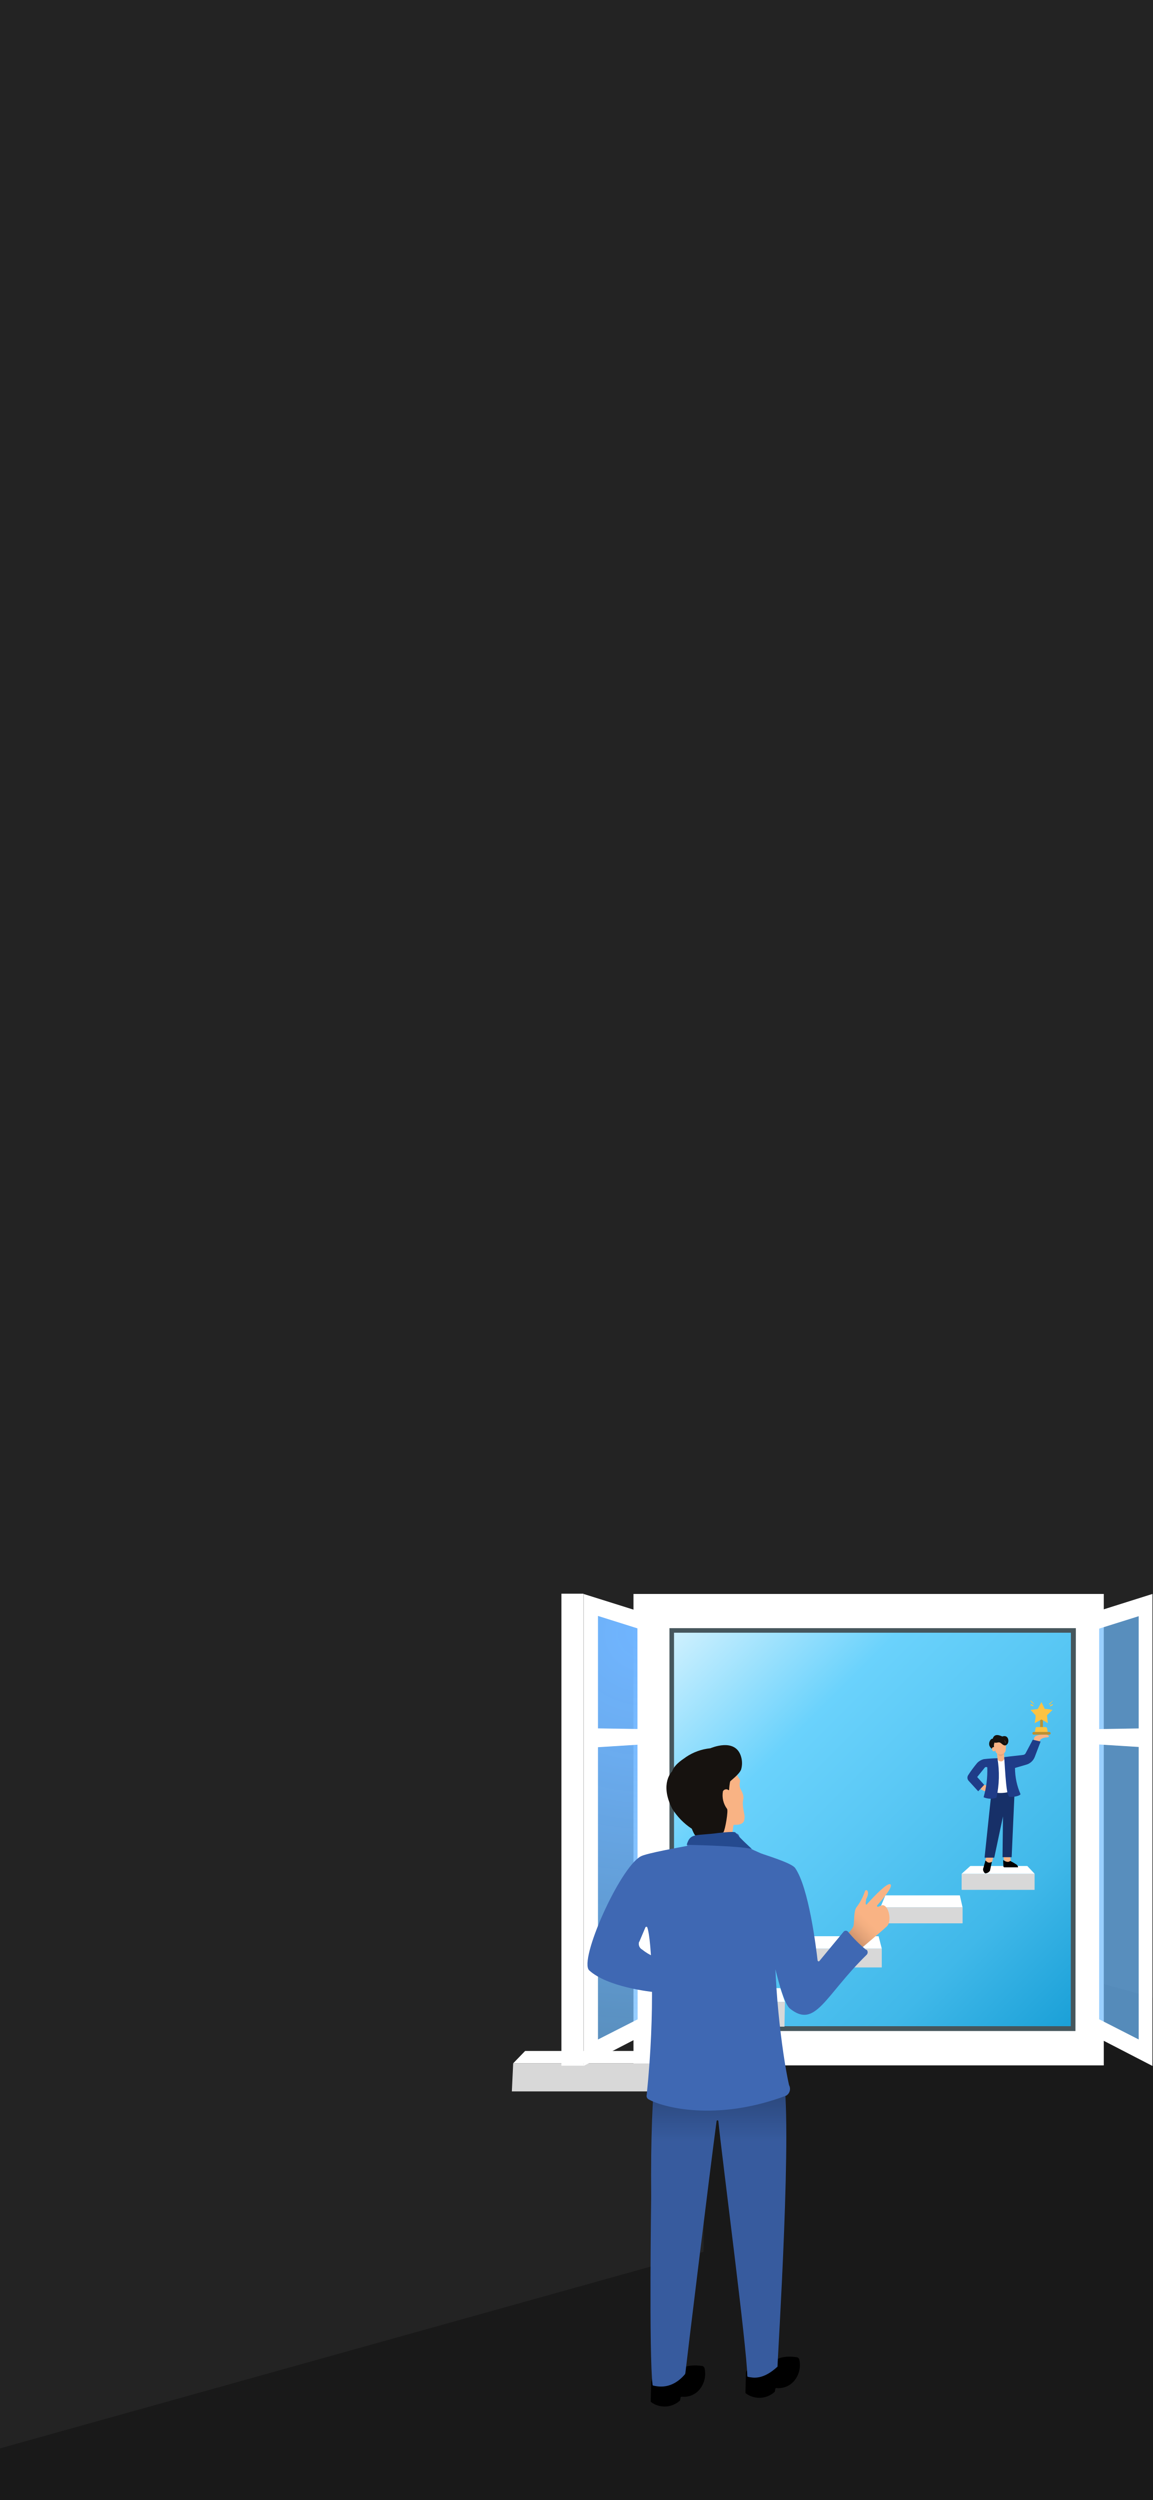 <svg width="865" height="1875" viewBox="0 0 865 1875" fill="none" xmlns="http://www.w3.org/2000/svg">
<rect x="0" y="0" width="865" height="1875" fill="#808080" stroke="none"/>
<g clip-path="url(#clip0)">
<rect width="865" height="1875" fill="white"/>
<rect x="-22" y="-28" width="918" height="1931" fill="#232323"/>
<path d="M-1177 2165L527.779 1688.84L529.4 1495.45L810.038 1483L875 1500.93V2165H-1177Z" fill="#191919"/>
<path d="M816.138 1213.2H488.338V1541H816.138V1213.2Z" fill="url(#paint0_linear)"/>
<path d="M484.527 1198.69V1548.09H827.65V1198.69H484.527ZM803.317 1519.64H505.664V1224.52H803.394L803.317 1519.64Z" fill="#46565C"/>
<path d="M475.248 1195.45V1549.01H828.073V1195.45H475.248ZM806.821 1523.25H502.237V1221.1H807.129L806.821 1523.25Z" fill="white"/>
<path d="M722.156 1430.43H660.516V1442.48H722.156V1430.43Z" fill="#D8D8D8"/>
<path d="M720.077 1421.5L722.118 1430.43H660.516L664.25 1421.5H720.077Z" fill="white"/>
<path d="M661.517 1461.42H584.707V1475.55H661.517V1461.42Z" fill="#D8D8D8"/>
<path d="M659.13 1452.14L661.517 1461.42H584.707L588.519 1452.14H659.13Z" fill="white"/>
<path d="M493.112 1519.98H588.518L588.865 1501.39H493.112V1519.98Z" fill="#D8D8D8"/>
<path d="M585.4 1491.07L588.865 1501.39H493.112L495.884 1491.38L585.4 1491.07Z" fill="white"/>
<path d="M384 1568.53H495.577L496.578 1547.47H385.001L384 1568.53Z" fill="#D8D8D8"/>
<path d="M489.339 1538.19L496.578 1547.47H385.001L393.972 1538.19H489.339Z" fill="white"/>
<path d="M776.174 1405.33H721.425V1417.38H776.174V1405.33Z" fill="#D8D8D8"/>
<path d="M770.668 1399.47L776.212 1405.33H721.425L727.97 1399.47H770.668Z" fill="white"/>
<path d="M437.747 1195.26H421.192V1549.24H437.747V1195.26Z" fill="white"/>
<path d="M442.521 1206.97V1538.19L479.367 1519.29L480.753 1216.59L442.521 1206.97Z" fill="url(#paint1_radial)"/>
<path d="M859.182 1206.97V1538.19L822.336 1519.29L821.297 1216.59L859.182 1206.97Z" fill="url(#paint2_radial)"/>
<path d="M437.824 1195.45V1549.44L488.531 1523.25V1211.39L437.824 1195.45ZM478.366 1514.48L448.605 1529.61V1211.93L478.212 1221.25L478.366 1514.48Z" fill="white"/>
<path d="M442.521 1296.17L483.487 1296.83V1308.19L444.947 1310.61L442.521 1296.17Z" fill="white"/>
<path d="M813.943 1211.43V1523.29L864.573 1549.44V1195.45L813.943 1211.43ZM854.254 1529.57L824.608 1514.44V1221.44L854.254 1212.13V1529.57Z" fill="white"/>
<path d="M862.609 1296.17L821.99 1296.83V1308.19L860.53 1310.61L862.609 1296.17Z" fill="white"/>
<path d="M549.286 1322.51C549.361 1322.51 549.434 1322.53 549.491 1322.58C549.548 1322.63 549.584 1322.7 549.594 1322.78C549.594 1322.78 549.594 1322.78 549.594 1322.78C550.628 1326.68 552.251 1330.41 554.406 1333.83C554.712 1334.14 554.938 1334.51 555.065 1334.93C555.193 1335.35 555.218 1335.79 555.138 1336.21C554.753 1337.68 554.753 1339.22 555.138 1340.68C555.831 1342.76 558.565 1345.95 557.525 1350C556.485 1354.04 558.911 1361.55 558.603 1362.74C558.295 1363.93 559.604 1368.94 550.903 1368.59C550.725 1368.59 550.555 1368.66 550.426 1368.78C550.297 1368.9 550.22 1369.07 550.21 1369.25L549.209 1376.1C549.192 1376.28 549.113 1376.45 548.987 1376.57C548.86 1376.7 548.694 1376.78 548.516 1376.79L525.415 1377.83C525.234 1377.82 525.063 1377.75 524.935 1377.62C524.807 1377.49 524.731 1377.32 524.722 1377.14V1377.14L521.295 1336.02V1335.79C521.719 1334.06 527.918 1316.12 549.286 1322.51Z" fill="#F9B384"/>
<path d="M631.909 1454.18C631.563 1453.84 631.909 1453.49 632.217 1453.14C635.51 1451.11 638.237 1448.27 640.148 1444.9C641.149 1441.86 640.148 1433.85 642.536 1430.43C645.209 1426.94 647.303 1423.04 648.734 1418.88C649.427 1415.84 653.239 1418.18 649.774 1424.42V1424.73C649.774 1425.77 649.427 1426.46 649.427 1427.39C649.406 1427.75 649.53 1428.11 649.774 1428.39C650.12 1428.39 650.467 1428.39 650.467 1428.04C655.741 1422.19 665.867 1411.52 668.023 1413.26C670.179 1414.99 662.21 1424.31 658.398 1428.66C658.216 1428.74 658.074 1428.89 658.003 1429.08C657.931 1429.27 657.934 1429.47 658.013 1429.66C658.097 1429.84 658.248 1429.98 658.435 1430.05C658.622 1430.13 658.83 1430.12 659.014 1430.04C659.107 1430 659.186 1429.93 659.245 1429.85C660.285 1429.5 660.939 1429.2 662.017 1428.85C666.83 1428.85 669.255 1440.9 665.444 1444.64C662.364 1447.68 644.114 1462.85 640.649 1465.97C640.522 1466.08 640.357 1466.14 640.187 1466.14C640.016 1466.14 639.852 1466.08 639.725 1465.97V1465.97L631.909 1454.18Z" fill="url(#paint3_linear)"/>
<path d="M559.604 1779.6L559.258 1794.38C559.258 1794.73 559.258 1794.73 559.604 1795.07C562.751 1797.35 566.581 1798.5 570.464 1798.32C574.347 1798.14 578.052 1796.64 580.972 1794.07L581.28 1793.73L581.627 1791.65C581.645 1791.47 581.725 1791.31 581.852 1791.19C581.979 1791.07 582.145 1791 582.32 1790.99V1790.99C584.65 1791.25 587.009 1790.98 589.217 1790.19C591.426 1789.41 593.426 1788.13 595.064 1786.45C597.186 1784.2 598.711 1781.45 599.498 1778.46C600.284 1775.46 600.309 1772.32 599.568 1769.32C599.295 1768.71 598.799 1768.22 598.182 1767.97C596.103 1767.62 587.171 1766.24 581.28 1770.36C574.662 1774.12 567.448 1776.73 559.951 1778.06C559.9 1778.58 559.783 1779.1 559.604 1779.6Z" fill="black"/>
<path d="M488.53 1786.1L488.184 1800.93C488.184 1801.27 488.184 1801.27 488.53 1801.62C491.671 1803.9 495.494 1805.04 499.371 1804.86C503.247 1804.68 506.946 1803.18 509.86 1800.62L510.207 1800.27L510.553 1798.19C510.577 1798.02 510.658 1797.85 510.783 1797.73C510.908 1797.6 511.071 1797.52 511.246 1797.5V1797.5C513.57 1797.77 515.926 1797.51 518.134 1796.74C520.342 1795.96 522.345 1794.7 523.99 1793.03C526.11 1790.78 527.632 1788.03 528.419 1785.04C529.206 1782.05 529.232 1778.91 528.495 1775.9C528.223 1775.28 527.728 1774.79 527.109 1774.51C525.03 1774.21 516.059 1772.82 510.207 1776.98C503.582 1780.73 496.37 1783.33 488.877 1784.68C489.031 1785.45 489.031 1785.76 488.53 1786.1Z" fill="black"/>
<path d="M495.384 1522.72C494.691 1525.37 487.684 1558.18 488.531 1647.34C488.531 1648.73 486.798 1765.81 489.57 1788.53C489.579 1788.71 489.655 1788.88 489.783 1789.01C489.911 1789.14 490.082 1789.21 490.263 1789.22C493.69 1789.91 503.931 1792.34 513.903 1780.64C513.877 1780.54 513.887 1780.45 513.929 1780.36C513.972 1780.27 514.045 1780.21 514.134 1780.17V1780.17C514.827 1773.32 532.73 1626.63 537.581 1590.9C537.581 1590.72 537.654 1590.54 537.784 1590.41C537.914 1590.28 538.09 1590.21 538.274 1590.21C538.451 1590.22 538.618 1590.3 538.74 1590.42C538.861 1590.55 538.929 1590.72 538.929 1590.9C542.009 1621.16 560.297 1760.31 560.643 1781.98C560.653 1782.15 560.725 1782.31 560.845 1782.44C560.966 1782.56 561.127 1782.63 561.298 1782.64C565.148 1783.37 572.348 1785.06 583.321 1774.94V1774.59C583.321 1768.74 595.102 1585.28 587.171 1554.9C579.933 1525.99 585.13 1537.77 575.62 1516.4C575.62 1516.05 575.274 1516.05 574.927 1516.05C569.46 1515.71 508.474 1510.55 495.384 1522.91V1522.72Z" fill="#375B9E"/>
<path opacity="0.31" d="M490.417 1560.6L578.97 1554.48C584.476 1554.13 586.67 1553.79 587.941 1559.72L588.942 1566.95C589.289 1567.96 589.982 1585.55 589.982 1586.9L590.328 1605.53L488.569 1605.84L489.262 1579.58L490.417 1560.6Z" fill="url(#paint4_linear)"/>
<path d="M524.145 1376.72C523.452 1376.72 518.87 1376.72 518.254 1378.76L515.52 1384.11C515.52 1384.2 515.484 1384.29 515.419 1384.36C515.354 1384.42 515.266 1384.46 515.174 1384.46V1384.46C511.747 1385.15 484.373 1389.96 480.523 1392.35C464.737 1401.28 434.052 1470.16 442.021 1477.75C455.458 1490.1 487.491 1493.92 493.421 1494.3C494.229 1493.99 495.076 1493.61 495.846 1493.22L492.42 1467.74C491.72 1467.81 491.015 1467.69 490.379 1467.39C487.289 1466.03 484.389 1464.27 481.755 1462.15C480.836 1461.65 480.103 1460.87 479.666 1459.92C479.229 1458.97 479.111 1457.9 479.329 1456.88C479.329 1456.53 479.329 1456.53 479.676 1456.18L484.18 1445.56C484.203 1445.47 484.241 1445.4 484.294 1445.33C484.347 1445.26 484.413 1445.2 484.488 1445.16C484.563 1445.12 484.646 1445.09 484.732 1445.08C484.818 1445.07 484.905 1445.07 484.989 1445.1H485.181C485.222 1445.09 485.263 1445.09 485.302 1445.1C485.342 1445.12 485.379 1445.13 485.411 1445.16C485.443 1445.18 485.47 1445.21 485.49 1445.25C485.51 1445.29 485.523 1445.33 485.528 1445.37C488.954 1453.95 491.727 1508.01 485.181 1571.03C484.983 1571.68 485.012 1572.37 485.265 1572.99C485.517 1573.62 485.977 1574.14 486.567 1574.46C496.578 1580.31 537.197 1591.56 589.866 1571.69C591.158 1570.89 592.093 1569.63 592.48 1568.16C592.867 1566.69 592.675 1565.13 591.945 1563.8C586.709 1540.39 579.201 1481.6 581.974 1440.9L577.469 1457.03C577.469 1457.03 578.508 1461.5 578.508 1461.88C578.855 1464.27 586.209 1501.15 592.638 1506.43C611.889 1521.83 618.781 1496.77 650.121 1466.12C650.382 1465.87 650.589 1465.57 650.731 1465.24C650.873 1464.91 650.947 1464.55 650.947 1464.19C650.947 1463.83 650.873 1463.48 650.731 1463.15C650.589 1462.81 650.382 1462.52 650.121 1462.27H649.697C644.805 1458.24 640.306 1453.75 636.26 1448.87C636.087 1448.64 635.868 1448.44 635.617 1448.3C635.367 1448.15 635.09 1448.06 634.802 1448.02C634.515 1447.99 634.223 1448.01 633.944 1448.09C633.665 1448.17 633.406 1448.3 633.18 1448.48L632.834 1448.83L614.623 1470.85C614.502 1470.96 614.344 1471.03 614.18 1471.03C614.016 1471.03 613.858 1470.96 613.737 1470.85V1470.85L613.391 1470.51C612.313 1461.19 606.845 1415.68 596.488 1400.94C593.716 1397.09 574.119 1391.31 570.654 1389.92C563.801 1386.81 556.563 1384.42 554.445 1376.8C554.286 1376.29 553.974 1375.85 553.553 1375.54C553.132 1375.22 552.623 1375.04 552.096 1375.02C542.746 1374.63 533.379 1375.2 524.145 1376.72V1376.72Z" fill="#3F68B3"/>
<path d="M514.519 1317.85C513.479 1318.85 506.241 1322.66 504.239 1328.51C504.239 1328.51 494.614 1337.45 504.239 1356.39C508.008 1362.46 513.053 1367.64 519.024 1371.56C519.024 1371.56 521.103 1377.06 522.142 1376.83C523.836 1376.45 541.393 1375.76 542.702 1374.18C544.011 1372.6 546.552 1357.66 545.436 1356.62C544.045 1354.75 543.055 1352.62 542.525 1350.36C541.995 1348.09 541.937 1345.74 542.355 1343.45C542.669 1342.85 543.188 1342.39 543.817 1342.14C544.447 1341.89 545.144 1341.88 545.782 1342.11C545.86 1342.11 545.936 1342.14 545.997 1342.19C546.059 1342.23 546.105 1342.3 546.129 1342.37V1342.37C546.249 1342.49 546.407 1342.55 546.571 1342.55C546.735 1342.55 546.893 1342.49 547.014 1342.37V1342.37V1342.03C547.12 1340.05 547.364 1338.08 547.746 1336.14C548.054 1335.44 554.56 1330.86 555.985 1327.17C556.909 1324.02 556.909 1320.68 555.985 1317.54C551.711 1302.8 533.077 1311.19 532.884 1311.19C526.302 1311.84 519.989 1314.13 514.519 1317.85V1317.85Z" fill="#16120F"/>
<path d="M515.173 1383.61C515.173 1383.61 554.06 1384.3 564.07 1386.69C564.07 1386.69 555.484 1378.99 551.711 1374.33C551.711 1374.33 551.711 1373.29 539.275 1374.68C521.719 1377.06 517.907 1374.33 515.173 1383.61Z" fill="#254A8F"/>
<path d="M740.175 1392.2L739.174 1395.31C739.596 1396.06 740.283 1396.61 741.097 1396.87C741.911 1397.12 742.791 1397.06 743.563 1396.7C743.883 1396.5 744.18 1396.27 744.449 1396.01L745.142 1392.58L740.175 1392.2Z" fill="#F9B384"/>
<path d="M739.328 1395.31L737.557 1401.59C737.21 1402.98 738.596 1405.02 739.289 1405.02C739.977 1404.95 740.641 1404.74 741.234 1404.39C741.827 1404.03 742.334 1403.55 742.716 1402.98L744.102 1396.39C741.753 1397.7 740.714 1396.7 739.328 1395.31Z" fill="black"/>
<path d="M752.765 1391.19L753.111 1394.62C753.804 1396.35 757.231 1397.7 758.347 1395.31L757.693 1390.5L752.765 1391.19Z" fill="#F9B384"/>
<path d="M752.765 1399.51C752.742 1399.62 752.742 1399.73 752.763 1399.84C752.784 1399.94 752.826 1400.04 752.887 1400.13C752.948 1400.22 753.027 1400.3 753.118 1400.36C753.21 1400.42 753.312 1400.46 753.419 1400.48H763.776C763.776 1399.78 763.43 1399.47 763.083 1398.78C761.42 1397.59 759.655 1396.54 757.808 1395.66C757.115 1396.7 754.728 1396.7 752.572 1394.97L752.765 1399.51Z" fill="black"/>
<path d="M734.939 1341.26C736.679 1342.73 738.862 1343.57 741.137 1343.64C742.523 1343.34 741.83 1339.53 741.83 1339.53L736.594 1338.14L734.939 1341.26Z" fill="#F9B384"/>
<path d="M755.19 1308.53C753.111 1310.27 751.34 1307.19 749.954 1306.84C748.568 1306.49 747.182 1307.49 746.104 1306.84C745.758 1308.65 745.641 1310.5 745.758 1312.35C739.212 1309.92 743.024 1303.37 744.718 1304.07C746.104 1299.56 750.224 1301.68 751.956 1302.33C756.884 1300.6 757.577 1307.11 755.19 1308.53Z" fill="#16120F"/>
<path d="M775.481 1305.8C775.481 1305.14 775.827 1304.07 775.827 1303.37C776.095 1302.87 776.447 1302.41 776.867 1302.03C778.537 1301.32 780.33 1300.96 782.142 1300.95C783.181 1300.95 785.568 1300.6 786.608 1301.68C787.647 1302.76 785.915 1303.03 785.26 1303.03C783.911 1303.05 782.588 1303.41 781.41 1304.07C780.891 1304.41 780.463 1304.87 780.161 1305.41C779.859 1305.96 779.693 1306.56 779.678 1307.19L775.481 1305.8Z" fill="#F9B384"/>
<path d="M761.389 1338.49L758.963 1392.89H752.11L752.457 1362.28L745.911 1393.23H738.635L744.525 1337.18L761.389 1338.49Z" fill="#173068"/>
<path d="M761.389 1342.3C761.043 1342.3 761.043 1342.64 760.696 1342.64C758.801 1343.4 756.843 1343.98 754.844 1344.38C753.112 1344.65 751.36 1344.76 749.608 1344.72C747.69 1344.61 745.809 1344.14 744.064 1343.34V1341.76L745.796 1319.74L757.347 1319.35L761.389 1342.3Z" fill="white"/>
<path d="M750.724 1320.97C750.108 1320.98 749.512 1320.75 749.065 1320.32C748.619 1319.9 748.357 1319.31 748.337 1318.7V1318.7L747.875 1313.42H753.111L753.458 1318.66C753.433 1319 753.341 1319.34 753.187 1319.65C753.032 1319.95 752.818 1320.23 752.557 1320.46C752.295 1320.68 751.992 1320.85 751.665 1320.96C751.337 1321.07 750.991 1321.11 750.647 1321.08L750.724 1320.97Z" fill="#F9B384"/>
<path d="M748.299 1315.08C749.338 1316.81 750.917 1318.5 753.573 1315.08H748.299Z" fill="#E6A57A"/>
<path d="M754.497 1312.34C754.502 1312.86 754.377 1313.37 754.135 1313.83C753.893 1314.29 753.541 1314.68 753.111 1314.96C752.17 1315.65 750.995 1315.94 749.841 1315.77C748.688 1315.59 747.649 1314.97 746.951 1314.04V1314.04V1313.69C745.874 1311.43 745.409 1308.92 745.604 1306.42L749.454 1304.72L753.612 1305.11L754.305 1306.76C754.574 1307.88 754.691 1309.04 754.651 1310.19L754.497 1312.34Z" fill="#F9B384"/>
<path d="M782.411 1283.74H780.332V1298.52H782.411V1283.74Z" fill="#BB9132"/>
<path d="M785.452 1286.47L786.145 1292.36L781.333 1289.59L776.212 1292.36L776.905 1288.24V1286.47L773.093 1282.39L778.561 1281.7L781.333 1276.54L783.797 1281.7H785.106L789.61 1282.39L785.452 1286.47Z" fill="#FBC343"/>
<path d="M786.145 1299.91H776.289V1299.41L776.943 1295.98C776.943 1295.63 777.29 1295.29 777.944 1295.29H784.528C784.836 1295.29 785.183 1295.63 785.529 1295.98L786.145 1299.91Z" fill="#FBC343"/>
<path d="M787.223 1300.99H775.481C775.212 1300.98 774.957 1300.86 774.77 1300.67C774.583 1300.48 774.479 1300.22 774.479 1299.95V1299.95C774.497 1299.69 774.609 1299.44 774.793 1299.26C774.977 1299.08 775.221 1298.96 775.481 1298.95H787.223C787.483 1298.96 787.727 1299.08 787.911 1299.26C788.095 1299.44 788.206 1299.69 788.224 1299.95C788.216 1300.21 788.108 1300.47 787.924 1300.66C787.739 1300.85 787.489 1300.97 787.223 1300.99V1300.99Z" fill="#BB9132"/>
<path d="M772.863 1275.15C773.517 1275.49 774.094 1275.96 774.557 1276.54C774.903 1276.88 775.25 1276.88 775.25 1277.19C775.259 1277.37 775.335 1277.54 775.463 1277.67C775.591 1277.8 775.762 1277.88 775.943 1277.89V1278.23C775.596 1277.89 775.25 1277.89 774.903 1277.54C774.557 1277.19 774.21 1277.19 774.21 1276.88C773.603 1276.45 773.134 1275.85 772.863 1275.15Z" fill="#FBC343"/>
<path d="M789.996 1275.38C789.649 1276.08 788.956 1276.42 788.61 1277.12C788.263 1277.81 787.917 1277.46 787.917 1277.81C787.917 1278.16 787.224 1278.12 786.916 1278.46V1278.12C787.224 1277.81 787.224 1277.46 787.57 1277.46L788.263 1276.77C788.918 1276.31 789.264 1275.73 789.996 1275.38Z" fill="#FBC343"/>
<path d="M787.531 1279.27C787.878 1278.93 788.186 1278.58 788.532 1278.58C788.879 1278.58 788.879 1278.23 789.225 1278.23H789.918V1278.58L789.572 1278.93C789.386 1279.11 789.142 1279.24 788.879 1279.27C788.748 1279.4 788.59 1279.5 788.417 1279.56C788.244 1279.62 788.06 1279.64 787.878 1279.62L787.531 1279.27Z" fill="#FBC343"/>
<path d="M774.826 1279.62C774.479 1279.62 774.133 1279.27 773.786 1279.27C773.746 1279.28 773.705 1279.27 773.665 1279.26C773.626 1279.25 773.589 1279.23 773.557 1279.21C773.525 1279.18 773.498 1279.15 773.477 1279.12C773.457 1279.08 773.445 1279.04 773.44 1279V1279C773.362 1279 773.286 1278.97 773.224 1278.92C773.163 1278.87 773.117 1278.81 773.093 1278.73V1278.23H773.786C774.133 1278.23 774.133 1278.23 774.479 1278.58C774.826 1278.93 775.134 1278.93 775.481 1279.27L774.826 1279.62Z" fill="#FBC343"/>
<path d="M753.381 1317.85C758.155 1317.16 763.006 1316.81 767.819 1316.12C768.191 1316.05 768.541 1315.89 768.837 1315.66C769.132 1315.42 769.365 1315.12 769.513 1314.77L774.826 1304.76L780.678 1306.15L776.289 1317.7C775.734 1319.12 774.847 1320.4 773.703 1321.42C772.558 1322.43 771.188 1323.16 769.705 1323.55L761.466 1325.94C761.481 1332.69 762.883 1339.38 765.586 1345.57C765.586 1346.61 761.12 1347.96 757.308 1347.61C755.575 1346.07 754.844 1342.3 753.381 1317.85Z" fill="#1F3C88"/>
<path d="M748.298 1318.66C744.862 1318.72 741.432 1318.95 738.019 1319.35C736.176 1319.81 734.496 1320.77 733.168 1322.12C730.693 1325.07 728.404 1328.17 726.314 1331.4C725.906 1332.04 725.719 1332.79 725.782 1333.54C725.844 1334.29 726.153 1335 726.661 1335.56L733.861 1343.45L738.365 1338.64L733.091 1332.75L738.943 1325.51C739.2 1325.34 739.501 1325.25 739.809 1325.25C740.117 1325.25 740.418 1325.34 740.675 1325.51C740.932 1333.08 739.997 1340.64 737.903 1347.92C740.967 1349.25 744.417 1349.37 747.567 1348.27C749.715 1338.54 749.963 1328.48 748.298 1318.66Z" fill="#1F3C88"/>
<path d="M755.19 1308.53C753.111 1310.27 751.34 1307.19 749.954 1306.84C748.568 1306.49 747.182 1307.49 746.104 1306.84C745.491 1308.61 745.371 1310.51 745.758 1312.35L743.717 1309.57L743.371 1306.49L745.411 1304.76L749.261 1303.37L753.381 1304.07L754.035 1306.49L755.19 1308.53Z" fill="#16120F"/>
<path d="M745.912 1310.27C744.872 1310.27 744.179 1310.61 744.179 1311.65C744.179 1312.69 745.219 1314.27 746.566 1313.04L745.912 1310.27Z" fill="#F9B384"/>
</g>
<defs>
<linearGradient id="paint0_linear" x1="488.338" y1="1213.2" x2="816.138" y2="1540.97" gradientUnits="userSpaceOnUse">
<stop stop-color="#E0F6FF"/>
<stop offset="0.3" stop-color="#6AD2FC"/>
<stop offset="0.48" stop-color="#5AC8F5"/>
<stop offset="0.74" stop-color="#40B8E9"/>
<stop offset="0.94" stop-color="#1CA1D8"/>
<stop offset="1" stop-color="#139BD4"/>
</linearGradient>
<radialGradient id="paint1_radial" cx="0" cy="0" r="1" gradientUnits="userSpaceOnUse" gradientTransform="translate(481.908 1223.95) scale(316.75 316.75)">
<stop stop-color="#70B5FF"/>
<stop offset="0.25" stop-color="#70B6FF" stop-opacity="0.94"/>
<stop offset="0.73" stop-color="#70BAFF" stop-opacity="0.79"/>
<stop offset="1" stop-color="#70BCFF" stop-opacity="0.7"/>
</radialGradient>
<radialGradient id="paint2_radial" cx="0" cy="0" r="1" gradientUnits="userSpaceOnUse" gradientTransform="translate(12725.2 630448) scale(3111.14 27200.3)">
<stop stop-color="#70B5FF"/>
<stop offset="0.25" stop-color="#70B6FF" stop-opacity="0.94"/>
<stop offset="0.73" stop-color="#70BAFF" stop-opacity="0.79"/>
<stop offset="1" stop-color="#70BCFF" stop-opacity="0.7"/>
</radialGradient>
<linearGradient id="paint3_linear" x1="649.62" y1="1438.9" x2="611.85" y2="1476.59" gradientUnits="userSpaceOnUse">
<stop stop-color="#F9B384"/>
<stop offset="0.09" stop-color="#F3AF81"/>
<stop offset="0.22" stop-color="#E2A278"/>
<stop offset="0.37" stop-color="#C58E69"/>
<stop offset="0.53" stop-color="#9E7154"/>
<stop offset="0.7" stop-color="#6B4D39"/>
<stop offset="0.88" stop-color="#2E2118"/>
<stop offset="1"/>
</linearGradient>
<linearGradient id="paint4_linear" x1="539.391" y1="1605.84" x2="539.391" y2="1554.25" gradientUnits="userSpaceOnUse">
<stop stop-opacity="0"/>
<stop offset="1"/>
</linearGradient>
<clipPath id="clip0">
<rect width="865" height="1875" fill="white"/>
</clipPath>
</defs>
</svg>
